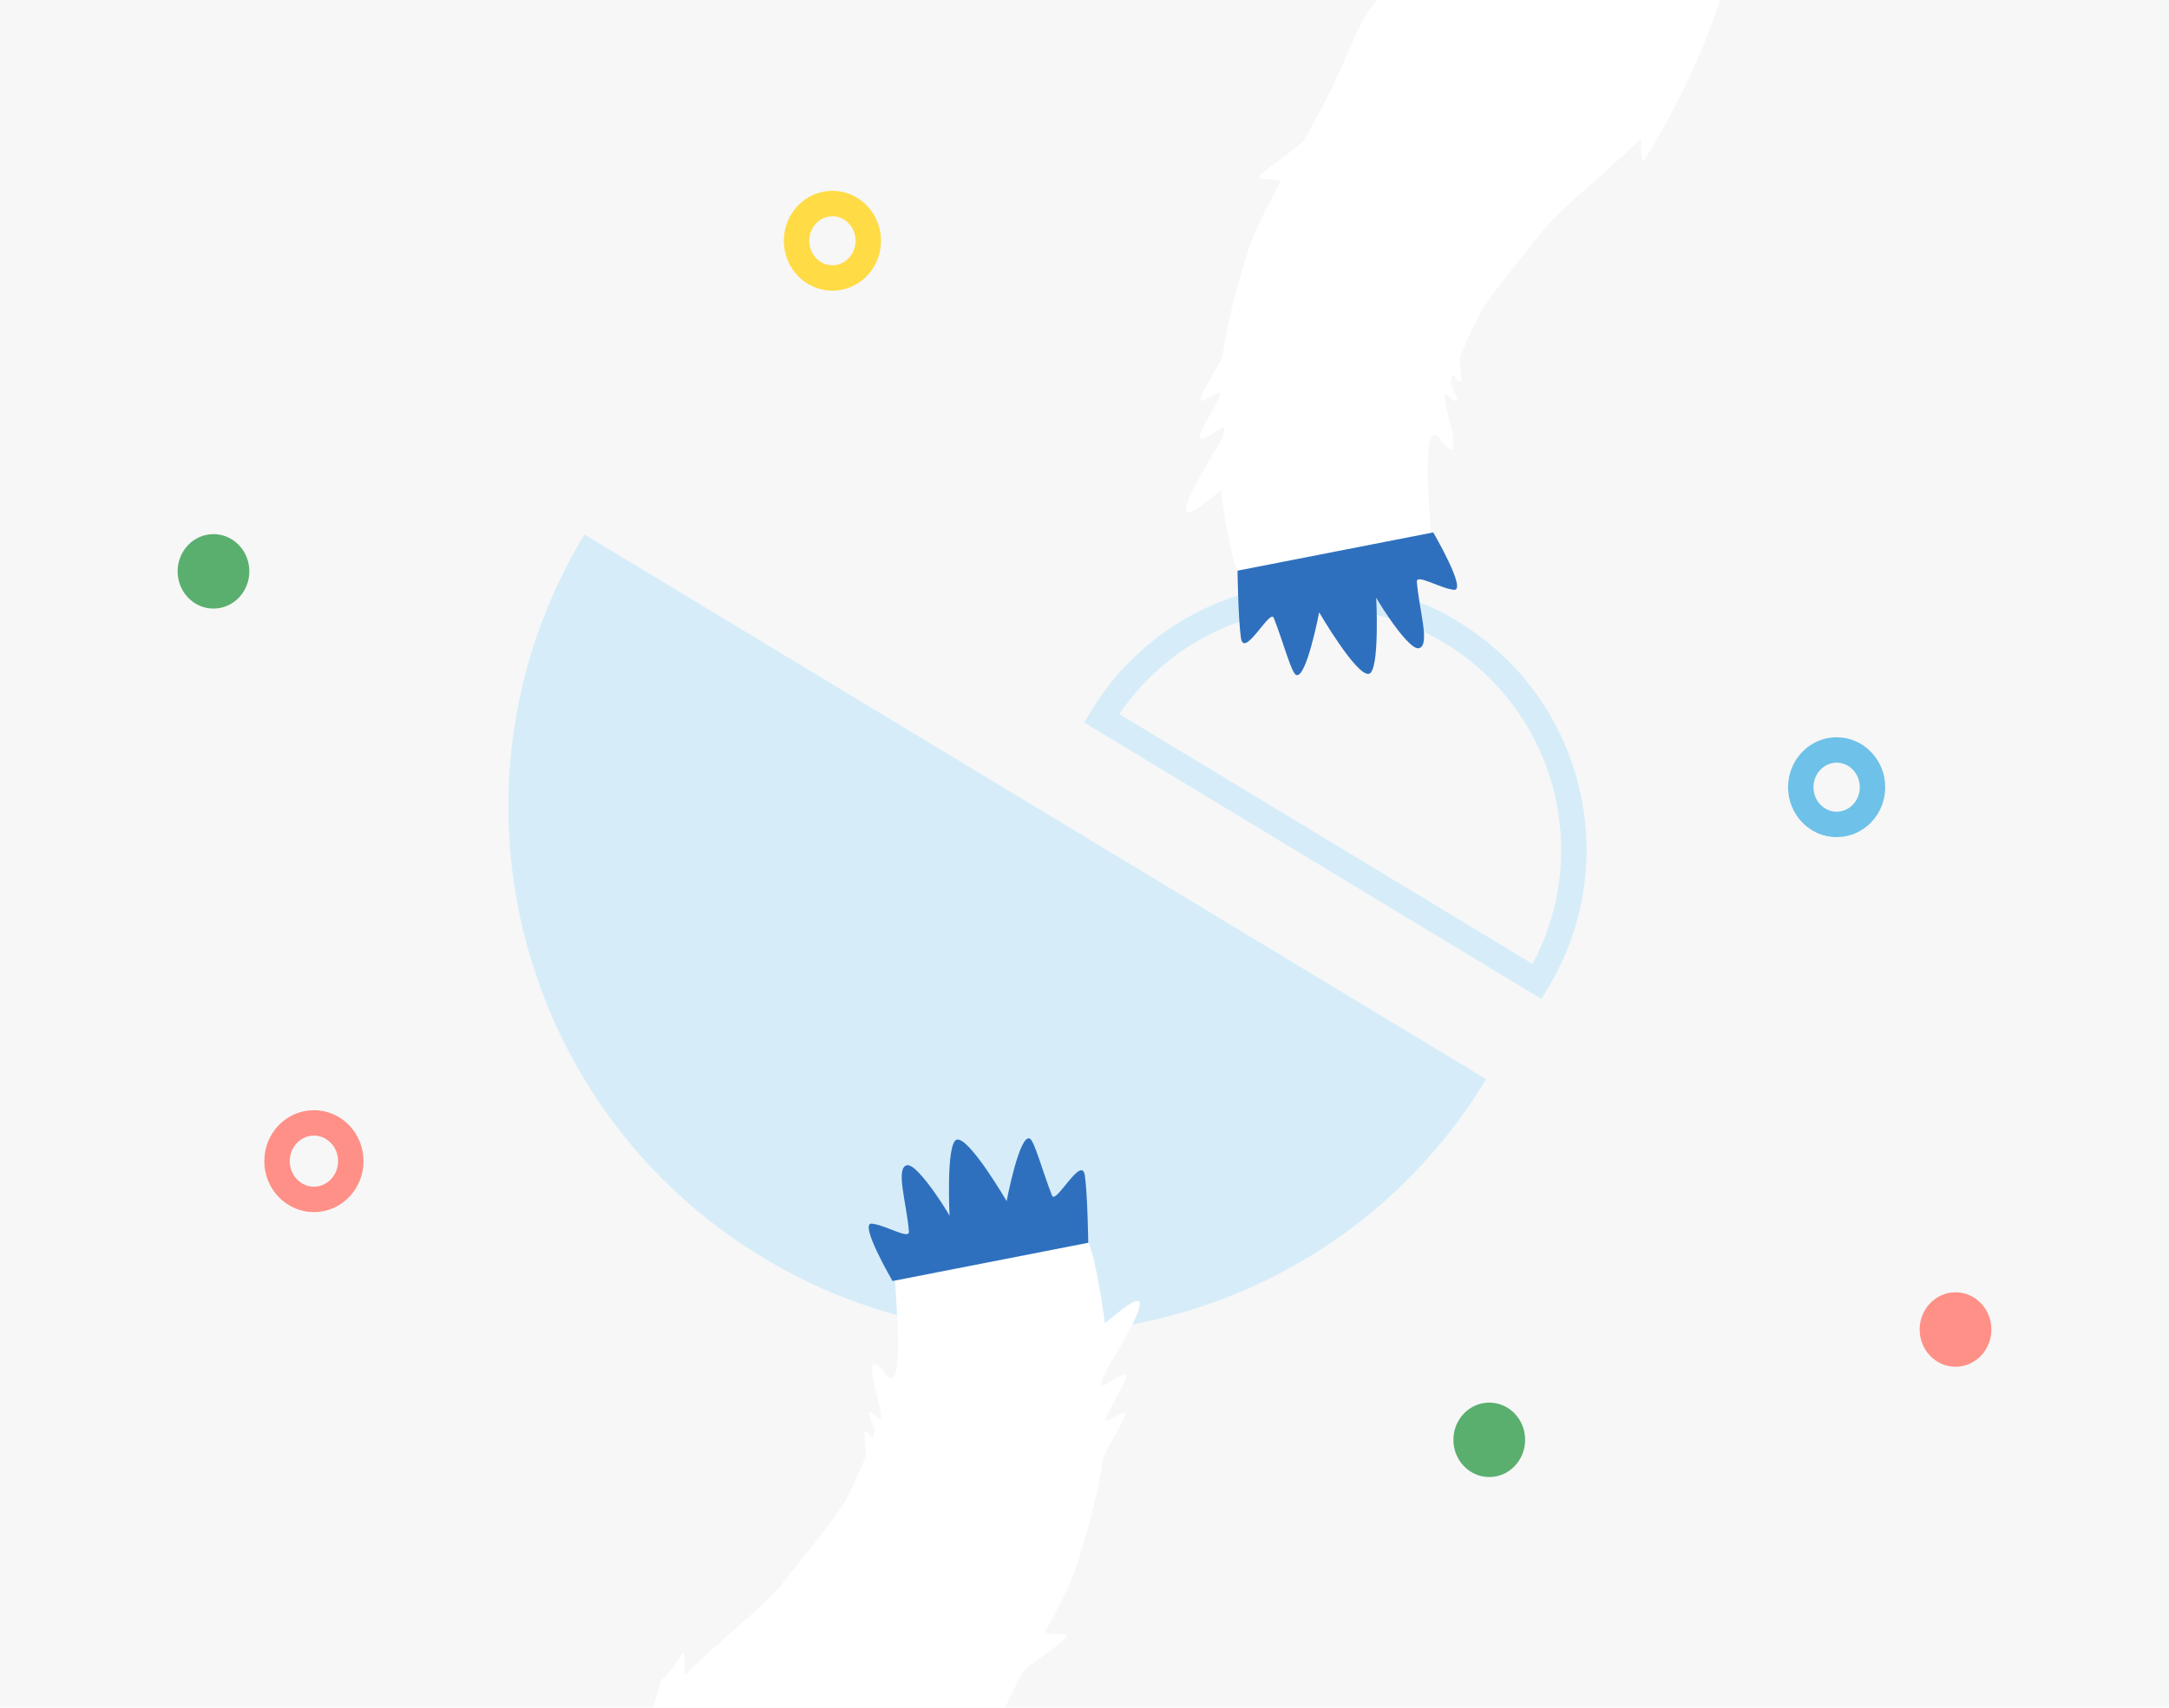 <?xml version="1.0" encoding="utf-8"?>
<!-- Generator: Adobe Illustrator 24.0.0, SVG Export Plug-In . SVG Version: 6.00 Build 0)  -->
<svg version="1.1" id="Layer_1" xmlns="http://www.w3.org/2000/svg" xmlns:xlink="http://www.w3.org/1999/xlink" x="0px" y="0px"
	 viewBox="0 0 635 500" style="enable-background:new 0 0 635 500;" xml:space="preserve">
<style type="text/css">
	.st0{fill:#F7F7F7;}
	.st1{fill:#D6EDF9;}
	.st2{fill:none;stroke:#D6EDF9;stroke-width:7.444;stroke-miterlimit:10;}
	.st3{fill:#FFFFFF;}
	.st4{fill:#2E70BE;}
	.st5{fill:#FF9087;}
	.st6{fill:none;stroke:#FFDB45;stroke-width:7.444;stroke-miterlimit:10;}
	.st7{fill:none;stroke:#FF9087;stroke-width:7.444;stroke-miterlimit:10;}
	.st8{fill:#5AAF6F;}
	.st9{fill:none;stroke:#6EC1E8;stroke-width:7.444;stroke-miterlimit:10;}
</style>
<g id="Layer_1_1_">
</g>
<g id="top_elements">
	<g>
		<rect class="st0" width="635" height="500"/>
		<path class="st1" d="M435.1,316c-44.1,72.9-138.9,96.3-211.8,52.2S127,229.4,171.1,156.5L435.1,316z"/>
		<path class="st2" d="M322.5,210.3c21.3-35.2,67.1-46.5,102.3-25.2s46.5,67.1,25.2,102.3L322.5,210.3z"/>
		<g id="Yeti_x5F_Arm_6_">
			<path class="st3" d="M200.9,490.1c9.9-9.9,23.2-19.9,29.1-27.6c5.5-7.2,11.4-13.8,16.5-21.4c1.3-2,4.4-8.3,7-14.7
				c0.6-1.5-2.2-11.2,1.7-5.4c0.3,0.5,0.4-0.1,0.6-0.7c0.2-0.4,0.3-0.9,0.4-1.3c0.3-0.8-5.1-9.1,1.1-3.7c1.3,1.1,0.5-1.2,0.4-2.4
				c-0.2-2.2-6.1-20.5,1.5-10.6c6,7.9,3-22.6,2.8-27.6c-0.3-6.4-1.2-5,6.4-8.3c8.3-3.6,32.8-17.1,49.5-3.7c2.3,1.9,4.9,20,5.2,22
				c0.1,0.6,0.2,1.4,0.3,2.6c0.1,1.1,21.7-20.9,2,11.3c-2.4,3.9-4.3,8.4-1.7,6.8c0.4-0.3,5.8-4,6.1-2.4c0.2,1.1-6.1,11.3-6.1,12.4
				c0,2.1,5.9-3.4,5.7-1.3c-0.2,2.1-6.2,11.1-6.5,13.3c-1.2,8.3-3.5,17.7-7.5,30.5c-1.4,4.6-4.8,11.5-9.2,19.5
				c-1.2,2.2,8.1-0.1,5.6,2.4c-2.8,2.8-11.6,8.3-12.7,10.3c-0.1,0.1-5,10.1-5,10.1c-33.5,0-57.1,0-57.1,0c-14.9,0,0,0-28.5,0
				c-6.3,0-17.4,0-17.4,0c4.5-14.7,0-2.5,8.7-16.1C201.1,484.4,199.9,491.1,200.9,490.1z"/>
			<path class="st4" d="M261.3,375.1c0,0-10.1-17.3-6-16.8c4.2,0.5,11,4.8,10.8,2.3c-0.7-8.4-4-18.6-0.6-19.4s14.3,17.4,12.5,15
				c0,0-1.1-21.6,2.1-22.5c3.6-0.9,14.6,18,14.6,18s3.8-19.9,6.8-18.3c1.4,0.8,3.6,9.3,6.5,16.7c1.1,2.7,8.7-12.1,9.6-5.9
				c0.8,5.5,1,19.7,1,19.7L261.3,375.1z"/>
		</g>
		<g id="Yeti_x5F_Arm_5_">
			<path class="st3" d="M480,40.9c-9.9,9.9-23.2,19.9-29.1,27.6c-5.5,7.2-11.4,13.8-16.5,21.4c-1.3,2-4.4,8.3-7,14.7
				c-0.6,1.5,2.2,11.2-1.7,5.4c-0.3-0.5-0.4,0.1-0.6,0.7c-0.2,0.4-0.3,0.9-0.4,1.3c-0.3,0.8,5.1,9.1-1.1,3.7
				c-1.3-1.1-0.5,1.2-0.4,2.4c0.2,2.2,6.1,20.5-1.5,10.6c-6-7.9-3,22.6-2.8,27.6c0.3,6.4,1.2,5-6.4,8.3c-8.3,3.6-32.8,17.1-49.5,3.7
				c-2.3-1.9-4.9-20-5.2-22c-0.1-0.6-0.2-1.4-0.3-2.6c-0.1-1.1-21.7,20.9-2-11.3c2.4-3.9,4.3-8.4,1.7-6.8c-0.4,0.3-5.8,4-6.1,2.4
				c-0.2-1.1,6.1-11.3,6.1-12.4c0-2.1-5.9,3.4-5.7,1.3c0.2-2.1,6.2-11.1,6.5-13.3c1.2-8.3,3.5-17.7,7.5-30.5
				c1.4-4.6,4.8-11.5,9.2-19.5c1.2-2.2-8.1,0.1-5.6-2.4c2.8-2.8,11.6-8.4,12.7-10.3C395.2,18,395.5,9.3,403.1,0
				c33.5,0,58.3,0,58.3,0c14.9,0,0,0,28.5,0c6.3,0,13.6,0,13.6,0c-4.5,14.7-13.6,33.5-22.3,47.1C479.9,46.6,481,40,480,40.9z"/>
			<path class="st4" d="M419.6,155.9c0,0,10.1,17.3,6,16.8c-4.2-0.5-11-4.8-10.8-2.3c0.7,8.4,4,18.6,0.6,19.4
				c-3.4,0.8-14.3-17.4-12.5-15c0,0,1.1,21.6-2.1,22.5c-3.6,0.9-14.6-18-14.6-18s-3.8,19.9-6.8,18.3c-1.4-0.8-3.6-9.3-6.5-16.7
				c-1.1-2.7-8.7,12.1-9.6,5.9c-0.8-5.5-1-19.7-1-19.7L419.6,155.9z"/>
		</g>
		<ellipse class="st5" cx="572.5" cy="389.3" rx="10.5" ry="10.9"/>
		<ellipse class="st6" cx="243.7" cy="70.5" rx="10.5" ry="10.9"/>
		<ellipse class="st7" cx="91.9" cy="340" rx="10.8" ry="11.2"/>
		<ellipse class="st8" cx="436" cy="421.6" rx="10.5" ry="10.9"/>
		<ellipse class="st8" cx="62.5" cy="167.3" rx="10.5" ry="10.9"/>
		<ellipse class="st9" cx="537.7" cy="230.5" rx="10.5" ry="10.9"/>
	</g>
</g>
</svg>

